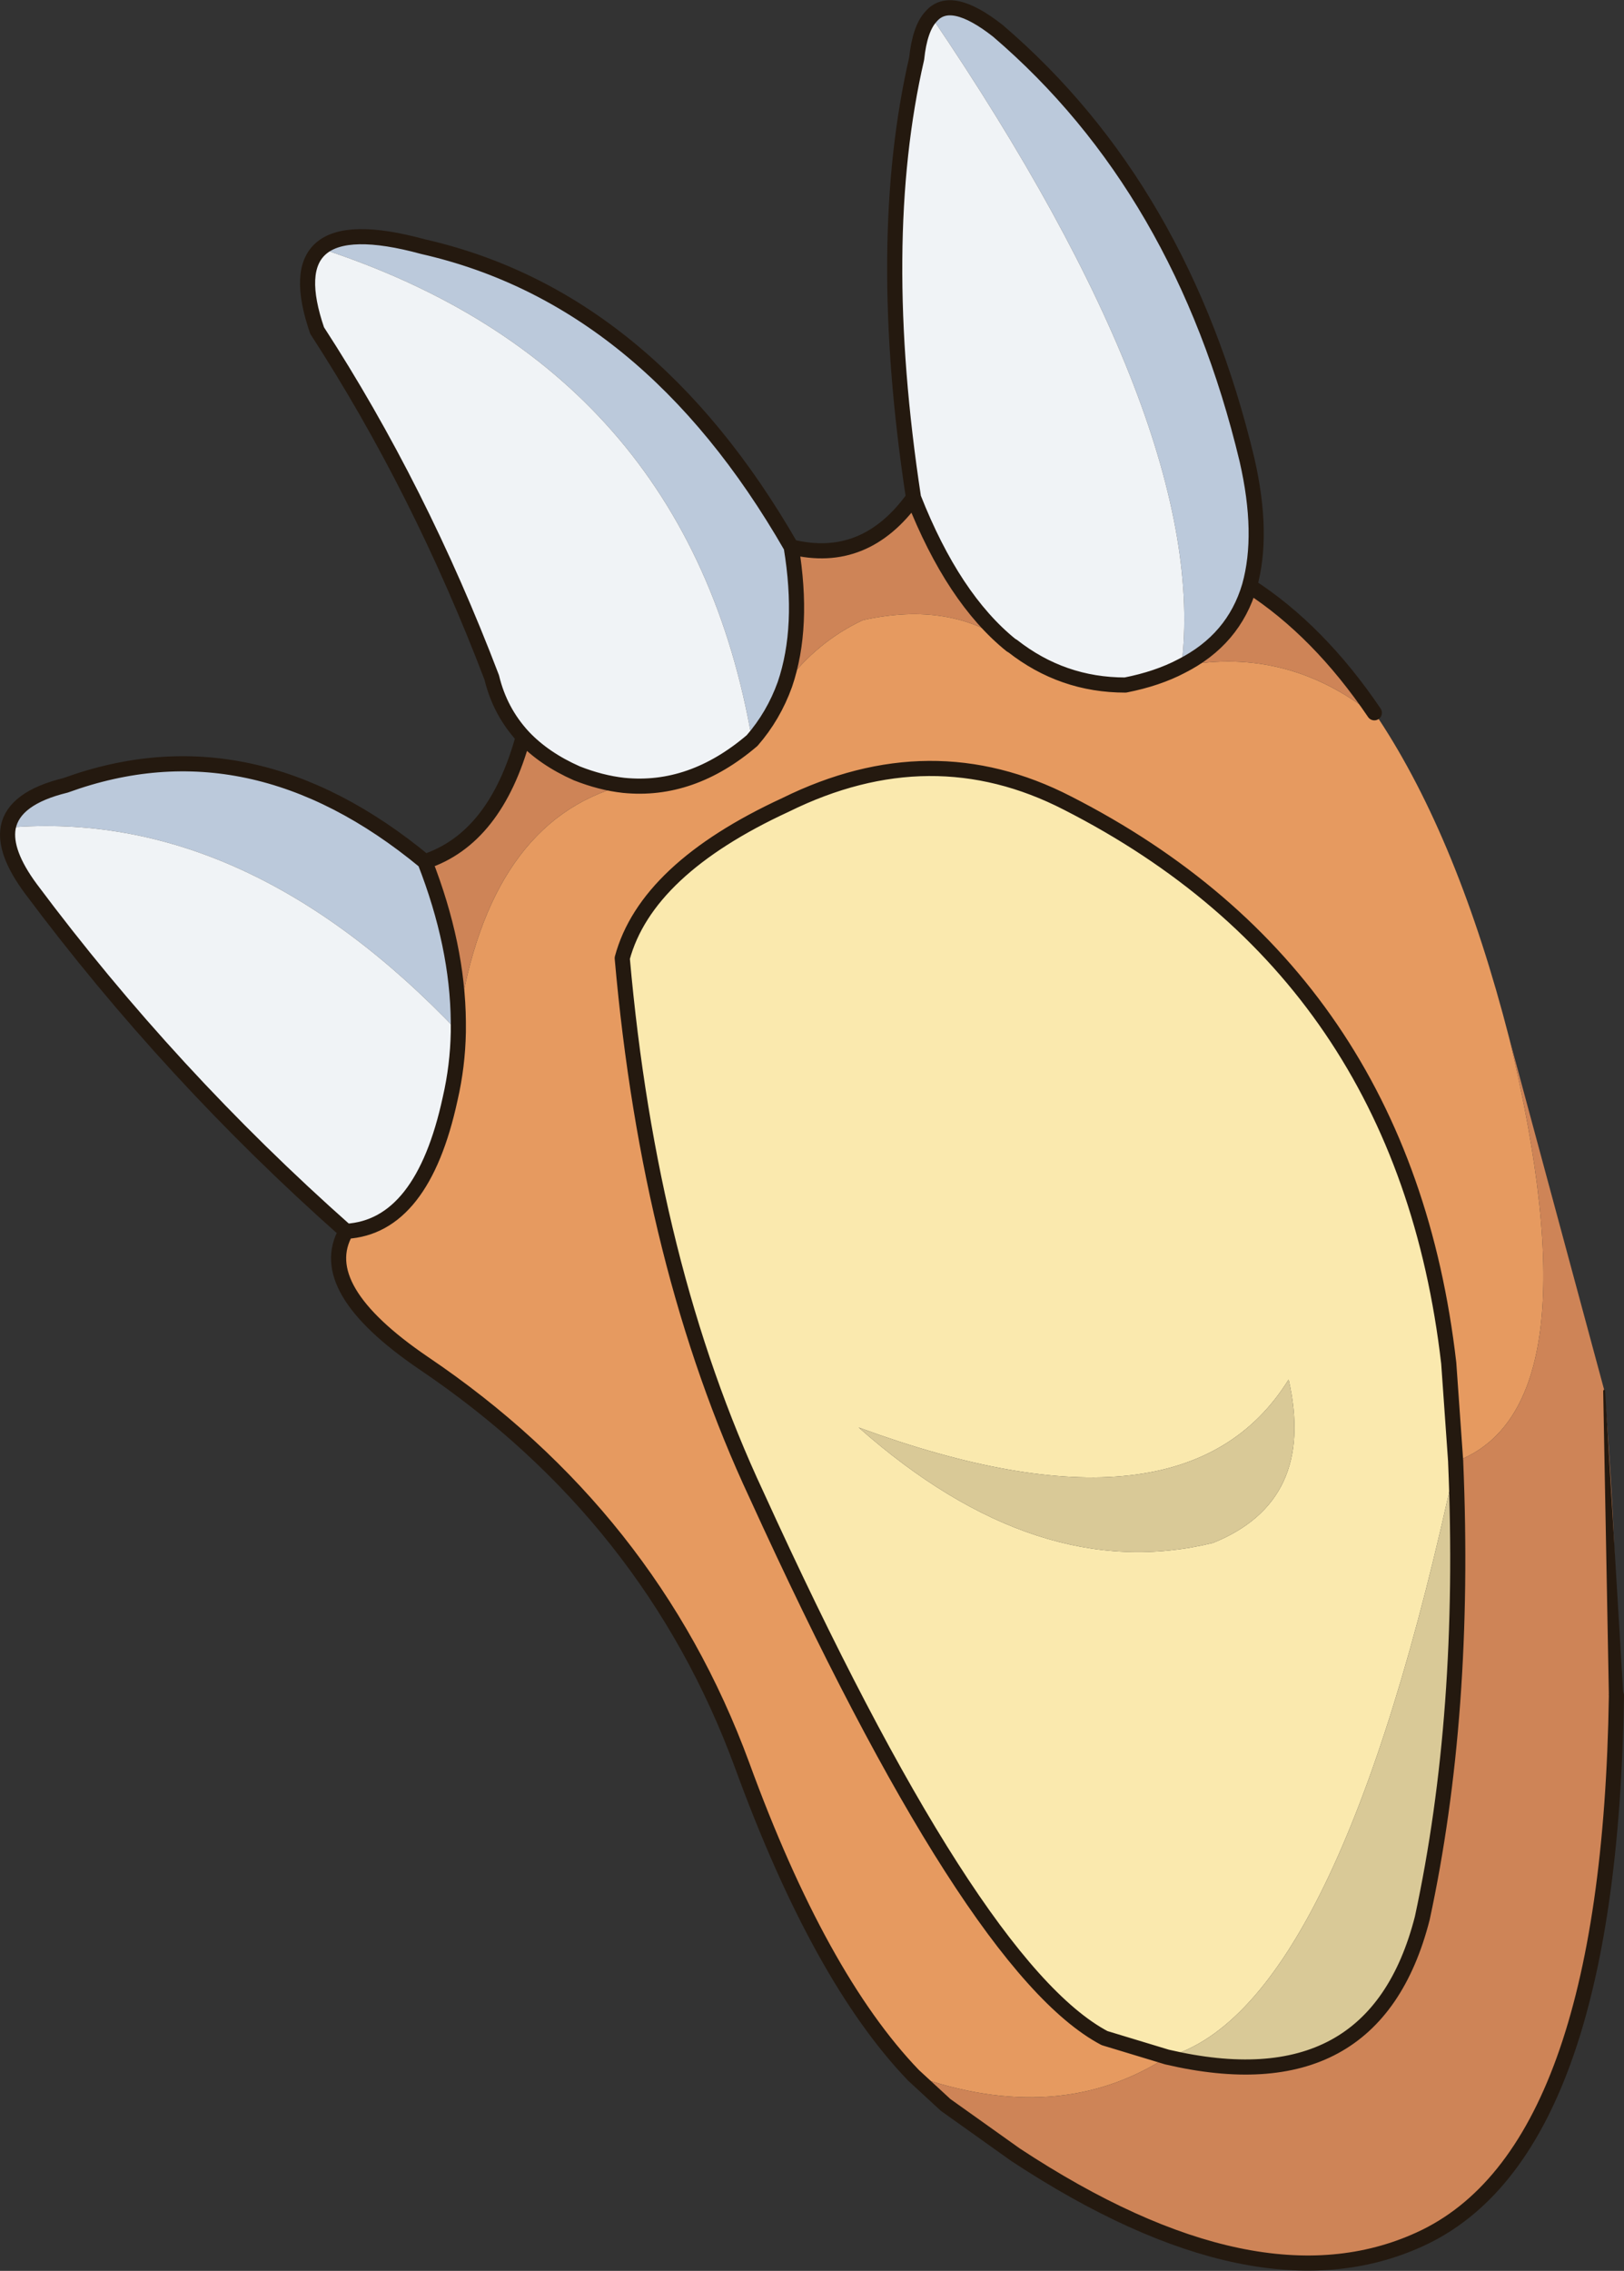 <?xml version="1.0" encoding="UTF-8" standalone="no"?>
<svg xmlns:xlink="http://www.w3.org/1999/xlink" height="180.0px" width="128.8px" xmlns="http://www.w3.org/2000/svg">
  <rect width="100%" height="100%" fill="#333333" stroke="none"/>
  <g transform="matrix(1.0, 0.0, 0.0, 1.0, 64.45, 90.0)">
    <path d="M9.4 -88.7 Q10.95 -90.5 14.7 -87.55 29.3 -75.05 34.45 -53.55 35.8 -47.65 34.65 -43.55 33.4 -39.3 29.25 -37.2 31.6 -56.0 9.4 -88.7 M-63.8 -24.4 Q-63.35 -26.75 -59.25 -27.75 -44.55 -33.1 -30.75 -21.7 -28.15 -15.05 -28.1 -9.0 L-28.1 -8.2 Q-44.95 -25.95 -63.8 -24.4 M-39.0 -70.3 Q-36.95 -72.1 -30.9 -70.45 -13.05 -66.4 -1.7 -46.65 -0.65 -40.3 -2.2 -35.75 -3.7 -33.8 -4.8 -31.3 -9.85 -60.8 -39.0 -70.3" fill="#bbc9db" fill-rule="evenodd" stroke="none"/>
    <path d="M8.0 -50.55 Q4.9 -70.85 8.25 -85.35 8.5 -87.75 9.4 -88.7 31.6 -56.0 29.25 -37.2 27.35 -36.2 24.8 -35.7 19.8 -35.7 15.85 -38.8 L15.75 -38.85 Q11.15 -42.55 8.0 -50.55 M-37.0 7.6 Q-50.95 -4.75 -62.0 -19.55 -64.15 -22.45 -63.8 -24.4 -44.95 -25.95 -28.1 -8.2 -28.15 -5.5 -28.75 -2.9 -30.95 7.25 -37.0 7.6 M-22.95 -31.6 Q-24.8 -33.6 -25.45 -36.3 -31.15 -51.25 -39.3 -63.8 -40.95 -68.6 -39.0 -70.3 -9.85 -60.8 -4.8 -31.3 -9.6 -27.2 -15.0 -27.75 -16.8 -27.95 -18.7 -28.7 -21.3 -29.85 -22.95 -31.6" fill="#f0f3f6" fill-rule="evenodd" stroke="none"/>
    <path d="M44.9 -33.0 Q51.2 -23.45 55.25 -7.7 62.3 21.65 51.0 25.85 L50.45 18.05 Q46.9 -12.75 20.2 -26.35 9.4 -31.9 -2.15 -26.2 -13.2 -21.1 -15.1 -14.05 -12.95 10.35 -4.45 28.5 12.65 66.0 23.15 71.55 L28.1 73.05 Q19.5 78.6 8.0 74.5 0.55 66.75 -5.6 49.9 -12.85 30.2 -30.85 18.05 -39.6 12.1 -37.0 7.6 -30.95 7.25 -28.75 -2.9 -28.15 -5.5 -28.1 -8.2 L-28.1 -9.0 Q-25.7 -24.85 -15.0 -27.75 -9.6 -27.2 -4.8 -31.3 -3.7 -33.8 -2.2 -35.75 0.35 -39.15 4.0 -40.85 11.05 -42.4 15.75 -38.85 L15.85 -38.8 Q19.8 -35.7 24.8 -35.7 27.35 -36.2 29.25 -37.2 37.85 -38.85 44.9 -33.0 M-4.8 -31.3 Q-3.1 -33.25 -2.2 -35.75 -3.1 -33.25 -4.8 -31.3" fill="#e69a60" fill-rule="evenodd" stroke="none"/>
    <path d="M34.65 -43.55 Q40.15 -40.0 44.55 -33.5 L44.9 -33.0 Q37.85 -38.85 29.25 -37.2 33.4 -39.3 34.65 -43.55 M55.25 -7.7 L62.8 20.25 Q63.9 33.6 63.75 44.4 63.2 80.65 48.15 87.5 35.25 93.4 16.1 80.8 L10.55 76.85 8.0 74.5 Q19.5 78.6 28.1 73.05 44.55 76.9 48.35 62.05 51.85 45.85 51.0 25.9 L51.0 25.85 Q62.3 21.65 55.25 -7.7 M-30.75 -21.7 Q-25.15 -23.55 -22.95 -31.6 -21.3 -29.85 -18.7 -28.7 -16.8 -27.95 -15.0 -27.75 -25.7 -24.85 -28.1 -9.0 -28.15 -15.05 -30.75 -21.7 M-1.7 -46.65 Q4.15 -45.2 8.0 -50.55 11.15 -42.55 15.75 -38.85 11.05 -42.4 4.0 -40.85 0.35 -39.15 -2.2 -35.75 -0.65 -40.3 -1.7 -46.65" fill="#ce8457" fill-rule="evenodd" stroke="none"/>
    <path d="M51.0 25.85 L51.0 25.9 Q41.7 69.25 28.1 73.05 L23.15 71.55 Q12.65 66.0 -4.45 28.5 -12.95 10.35 -15.1 -14.05 -13.2 -21.1 -2.15 -26.2 9.4 -31.9 20.2 -26.35 46.9 -12.75 50.45 18.05 L51.0 25.85 M3.65 23.15 Q17.85 35.7 31.75 32.3 39.95 29.0 37.75 19.35 29.5 32.65 3.65 23.15" fill="#fae9ae" fill-rule="evenodd" stroke="none"/>
    <path d="M28.1 73.05 Q41.7 69.25 51.0 25.9 51.85 45.85 48.35 62.05 44.55 76.9 28.1 73.05 M3.65 23.15 Q29.5 32.65 37.75 19.35 39.95 29.0 31.75 32.3 17.85 35.7 3.65 23.15" fill="#d9c997" fill-rule="evenodd" stroke="none"/>
    <path d="M8.0 -50.55 Q4.9 -70.85 8.25 -85.35 8.5 -87.75 9.4 -88.7 10.95 -90.5 14.7 -87.55 29.3 -75.05 34.45 -53.55 35.8 -47.65 34.65 -43.55 40.15 -40.0 44.55 -33.5 M63.75 44.4 Q63.2 80.65 48.15 87.5 35.25 93.4 16.1 80.8 L10.55 76.85 8.0 74.5 Q0.55 66.75 -5.6 49.9 -12.85 30.2 -30.85 18.05 -39.6 12.1 -37.0 7.6 -50.95 -4.75 -62.0 -19.55 -64.15 -22.45 -63.8 -24.4 -63.35 -26.75 -59.25 -27.75 -44.55 -33.1 -30.75 -21.7 -25.15 -23.55 -22.95 -31.6 -24.8 -33.6 -25.45 -36.3 -31.15 -51.25 -39.3 -63.8 -40.95 -68.6 -39.0 -70.3 -36.95 -72.1 -30.9 -70.45 -13.05 -66.4 -1.7 -46.65 4.15 -45.2 8.0 -50.55 11.15 -42.55 15.75 -38.85 L15.85 -38.8 Q19.8 -35.7 24.8 -35.7 27.35 -36.2 29.25 -37.2 33.4 -39.3 34.65 -43.55 M51.0 25.9 L51.0 25.85 50.45 18.05 Q46.9 -12.75 20.2 -26.35 9.4 -31.9 -2.15 -26.2 -13.2 -21.1 -15.1 -14.05 -12.95 10.35 -4.45 28.5 12.65 66.0 23.15 71.55 L28.1 73.05 Q44.55 76.9 48.35 62.05 51.85 45.85 51.0 25.9 M-2.2 -35.75 Q-0.65 -40.3 -1.7 -46.65 M-2.2 -35.75 Q-3.1 -33.25 -4.8 -31.3 -9.6 -27.2 -15.0 -27.75 -16.8 -27.95 -18.7 -28.7 -21.3 -29.85 -22.95 -31.6 M-28.1 -9.0 L-28.1 -8.2 Q-28.15 -5.5 -28.75 -2.9 -30.95 7.25 -37.0 7.6 M-30.75 -21.7 Q-28.15 -15.05 -28.1 -9.0" fill="none" stroke="#24190f" stroke-linecap="round" stroke-linejoin="round" stroke-width="1.2"/>
    <path d="M64.3 44.4 Q64.3 45.0 63.7 45.0 63.45 45.0 63.3 44.8 L63.15 44.35 62.7 20.25 62.75 20.15 62.85 20.2 64.3 44.4" fill="#24190f" fill-rule="evenodd" stroke="none"/>
  </g>
</svg>
